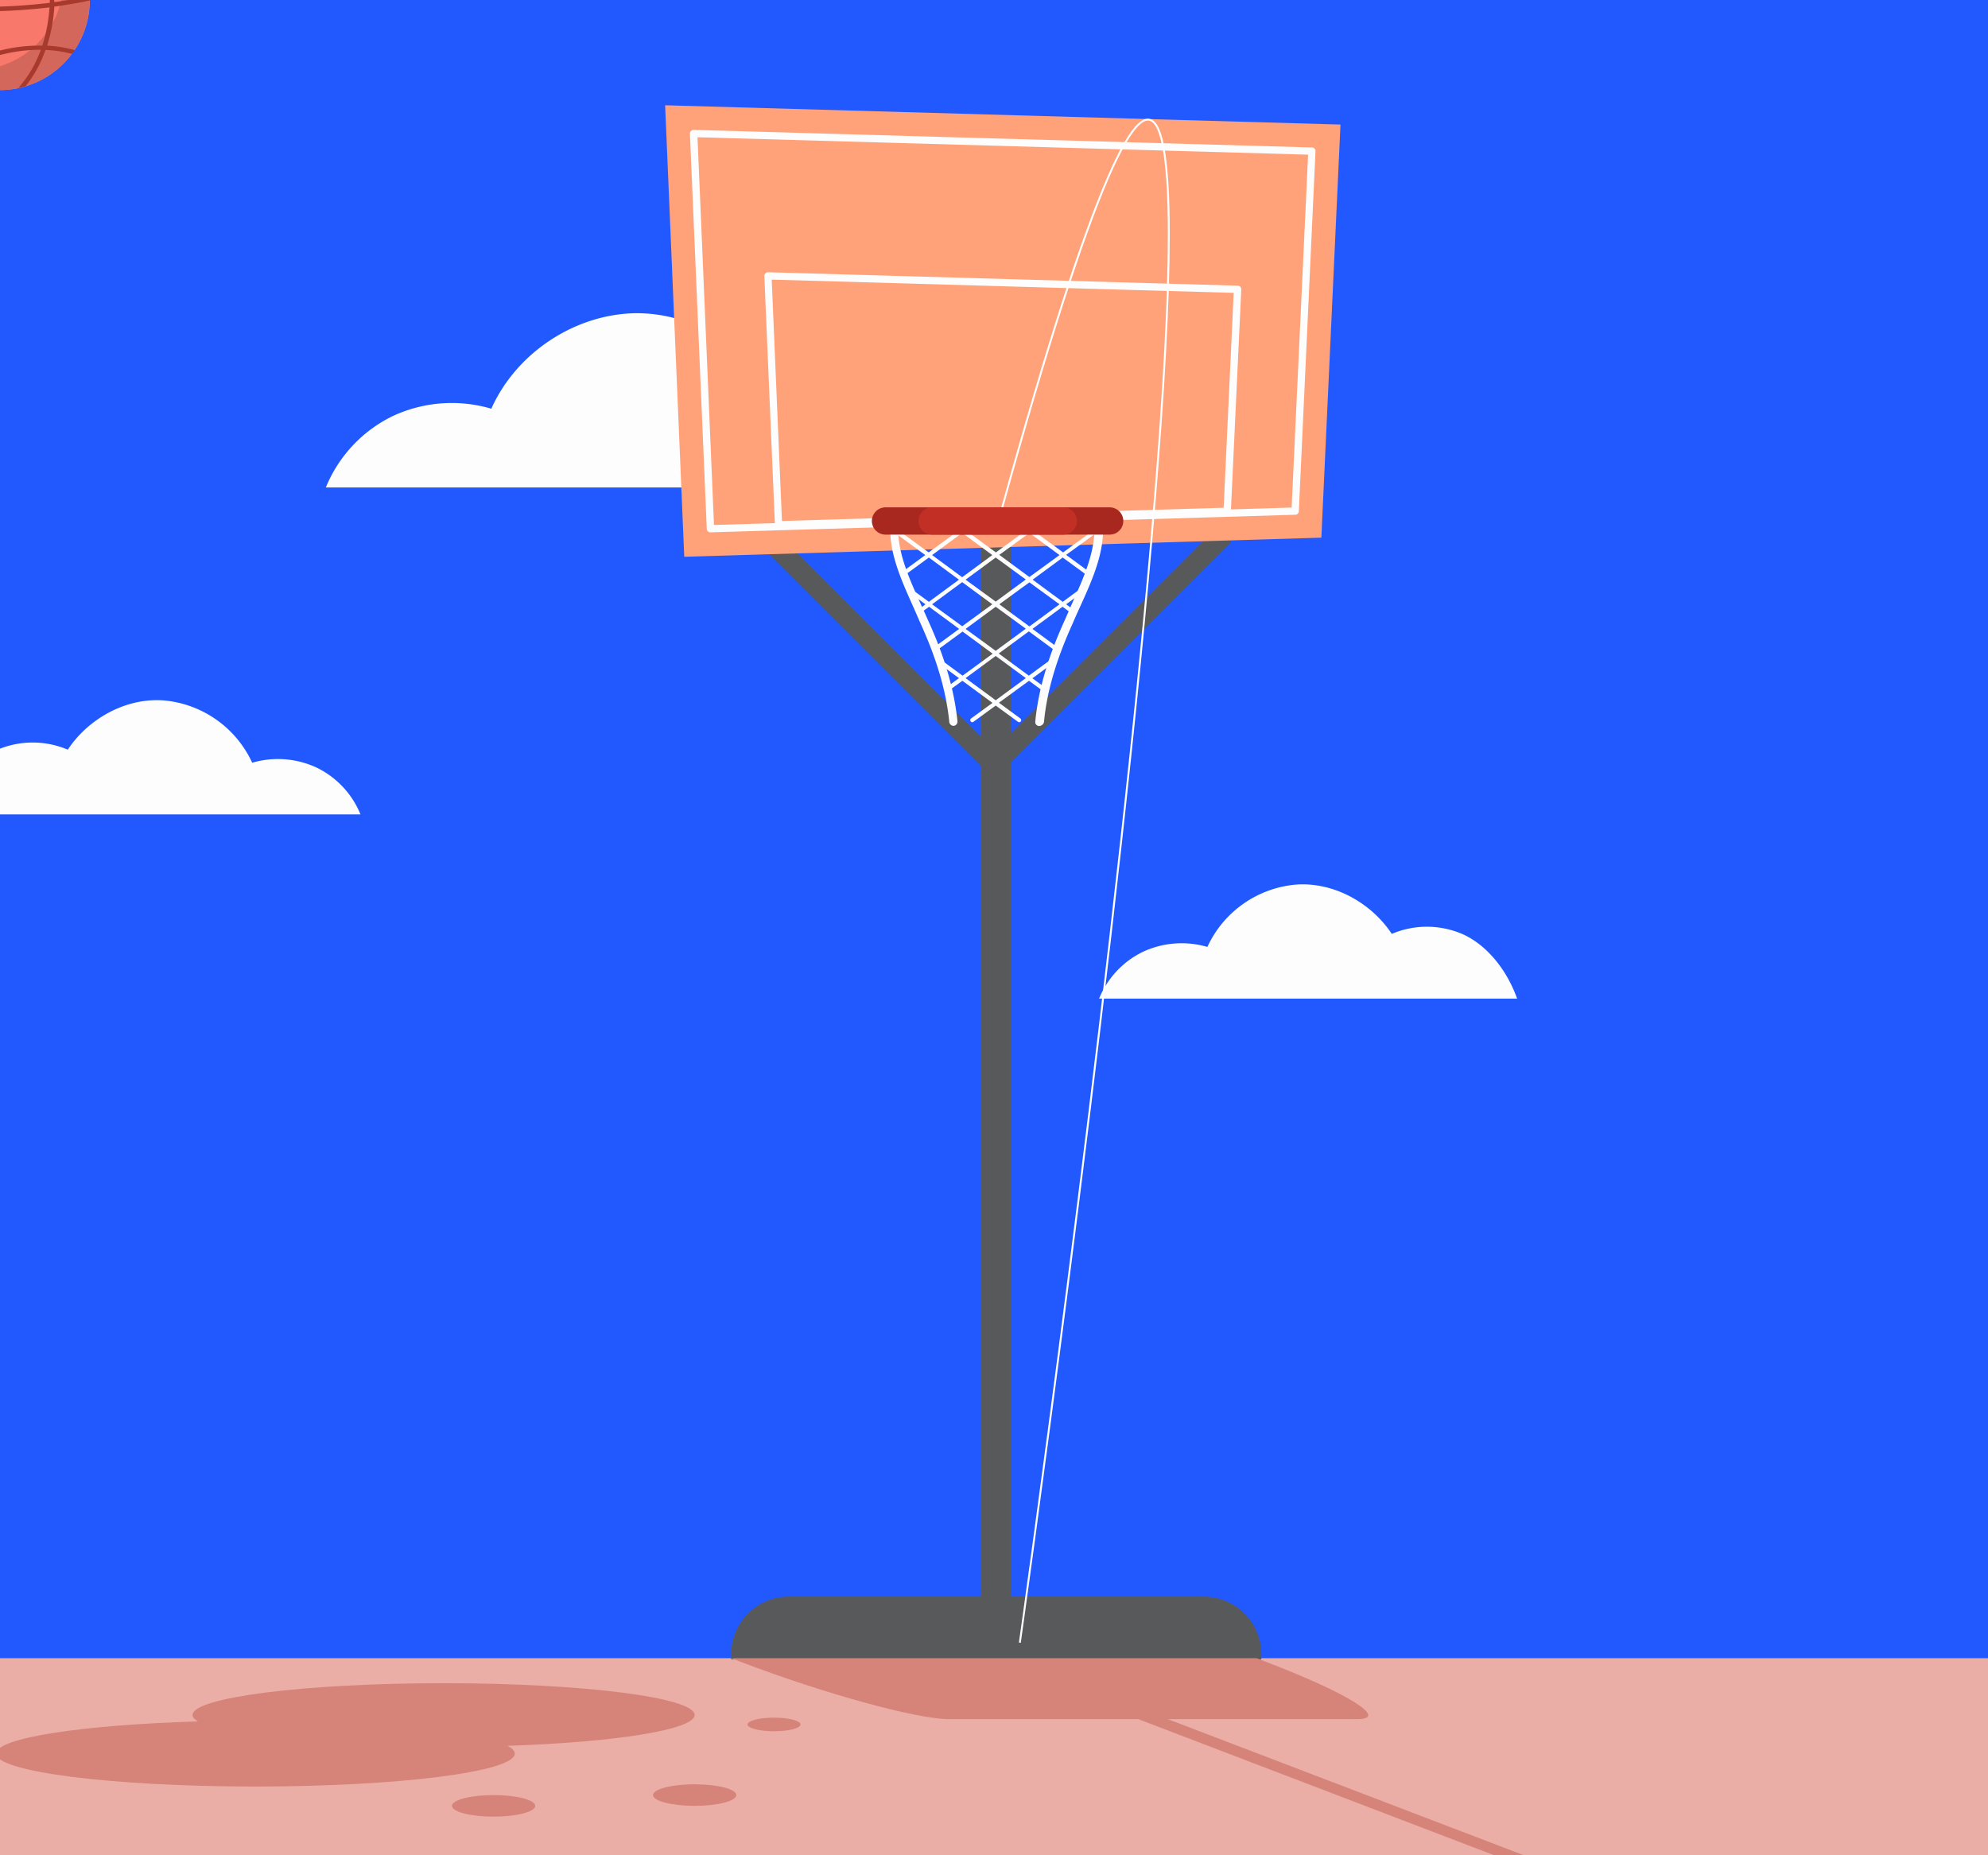 <svg xmlns="http://www.w3.org/2000/svg" viewBox="0 0 1050 980"><defs><style>.cls-1{fill:#2159ff;}.cls-2{fill:#fdfdfd;}.cls-3{fill:#ebaea6;}.cls-4{fill:#d6847a;}.cls-5{fill:#58595b;}.cls-6{fill:#ffa279;}.cls-7{fill:#f8786b;}.cls-8{fill:#d4675c;}.cls-9{fill:#a83a2d;}.cls-10{fill:none;stroke:#fff;stroke-miterlimit:10;}.cls-11{fill:#a82820;}.cls-12{fill:#c22f25;}</style></defs><title>basket</title><g id="Calque_1" data-name="Calque 1"><g id="Layer_1" data-name="Layer 1"><rect class="cls-1" x="-350" width="1400" height="980"/><path class="cls-2" d="M464.1,205.1a72.25,72.25,0,0,0-55.9.3c-16.8-25.4-47.4-42.2-77.7-39.7s-58.6,22.4-71,50.2a73.77,73.77,0,0,0-52.1,3.9,72.23,72.23,0,0,0-35.3,37.7H509.3C499.5,231,481.7,212.5,464.1,205.1Z"/><path class="cls-2" d="M771.7,493.1a47.4,47.4,0,0,0-36.6.2c-11-16.6-31-27.6-50.9-26a56.92,56.92,0,0,0-46.5,32.9,48.41,48.41,0,0,0-34.1,2.6,47.23,47.23,0,0,0-23.1,24.7H801.3C795,510,783.3,497.9,771.7,493.1Z"/><path class="cls-2" d="M-.8,395.8a47.4,47.4,0,0,1,36.6.2c11-16.6,31-27.6,50.9-26a56.92,56.92,0,0,1,46.5,32.9,48.41,48.41,0,0,1,34.1,2.6,47.23,47.23,0,0,1,23.1,24.7H-30.4C-24,412.8-12.4,400.6-.8,395.8Z"/><rect class="cls-3" x="-350" y="875.9" width="1400" height="104.1"/><path class="cls-4" d="M366.9,905.9c0-9.3-59.4-16.8-132.6-16.8s-132.6,7.5-132.6,16.8c0,1.2,1,2.3,2.8,3.4-61,1.8-106.6,8.7-106.6,17,0,9.6,61.3,17.4,137,17.4s137-7.8,137-17.4c0-1.4-1.3-2.8-3.9-4.1C324.9,920.3,366.9,913.7,366.9,905.9Z"/><polygon class="cls-5" points="650.5 286.2 642.8 278.4 534.1 387.1 534.1 211.4 518.3 211.4 518.3 389.3 407.5 278.6 399.8 286.3 518.3 404.8 518.3 854.5 534.1 854.5 534.1 402.6 650.5 286.2"/><polygon class="cls-6" points="697.9 284 361.4 294.1 351.3 55.6 708 65.8 697.9 284"/><path class="cls-2" d="M375.2,281.2a1.88,1.88,0,0,1-1.9-1.8L364.4,70.6a1.82,1.82,0,0,1,.6-1.4,2,2,0,0,1,1.4-.6l326.5,9.3a2,2,0,0,1,1.4.6,1.87,1.87,0,0,1,.5,1.4L686,270.1a1.88,1.88,0,0,1-1.9,1.8l-308.9,9.3ZM368.4,72.5l8.7,204.8,305.1-9.2,8.7-186.4Z"/><path class="cls-2" d="M411.2,279.1a1.88,1.88,0,0,1-1.9-1.8l-5.6-131.5a1.82,1.82,0,0,1,.6-1.4,2,2,0,0,1,1.4-.6l248,7.1a2,2,0,0,1,1.4.6,1.87,1.87,0,0,1,.5,1.4l-5.5,117.3a1.88,1.88,0,0,1-1.9,1.8l-237,7.1Zm-3.6-131.4L413,275.2l233.3-7,5.3-113.5Z"/><path class="cls-5" d="M666.2,876.5h-280v-2.8a30.34,30.34,0,0,1,30.3-30.3H635.9a30.34,30.34,0,0,1,30.3,30.3Z"/><path class="cls-4" d="M616.8,908.1h100c17.1,0-4.5-13.6-48.2-30.3l-4.9-1.9H386.2l4.9,1.9c43.7,16.7,93,30.3,110.1,30.3h100l188,71.9h15.7Z"/><ellipse class="cls-4" cx="260.7" cy="953.9" rx="22" ry="5.7"/><ellipse class="cls-4" cx="366.9" cy="948.2" rx="22" ry="5.7"/><ellipse class="cls-4" cx="408.8" cy="910.9" rx="14" ry="3.6"/></g></g><g id="Calque_2" data-name="Calque 2"><circle class="cls-7" cx="-0.15" r="47.6"/><path class="cls-8" d="M21.15-42.5a47.49,47.49,0,0,1,12.4,32,47.59,47.59,0,0,1-47.6,47.6A46.89,46.89,0,0,1-35.45,32,47.43,47.43,0,0,0-.25,47.6,47.59,47.59,0,0,0,47.35,0,47.4,47.4,0,0,0,21.15-42.5Z"/><path class="cls-9" d="M28.55-1.5a82.55,82.55,0,0,0-2.7-21.4,70.65,70.65,0,0,0,13.3-3.9c-.5-.7-.9-1.3-1.4-2a69.57,69.57,0,0,1-12.5,3.5,71.76,71.76,0,0,0-8.8-19.4c-1.2-.5-2.5-.8-3.7-1.2a65.2,65.2,0,0,1,10.2,21,89.94,89.94,0,0,1-13.9,1.1c-15.9,0-30.5-4.3-41.3-11.4a13.65,13.65,0,0,0-1.7,1.7c11.3,7.5,26.4,12.1,43.1,12.1a87.18,87.18,0,0,0,14.6-1.2,83.31,83.31,0,0,1,2.6,21c0,1,0,2.1-.1,3.1A293.82,293.82,0,0,1-9.65,3.6a284.28,284.28,0,0,1-37.9-2.4c0,.8.1,1.6.1,2.4A287.16,287.16,0,0,0-9.65,6a294.57,294.57,0,0,0,35.8-2.1,85.14,85.14,0,0,1-3.8,20.2,84.79,84.79,0,0,0-26.3,3.7,83.73,83.73,0,0,0-23.3,11.1c.7.5,1.4,1,2.1,1.4A83.39,83.39,0,0,1-3.25,30a83.84,83.84,0,0,1,24.8-3.7A61.71,61.71,0,0,1,9.65,46.5c1.3-.3,2.6-.6,3.9-1A63.75,63.75,0,0,0,24,26.4a63.92,63.92,0,0,1,14.1,2.1c.5-.7,1-1.3,1.5-2a69.46,69.46,0,0,0-14.7-2.4,84.51,84.51,0,0,0,3.8-20.6c6.6-.9,13-2,19.1-3.3V-.1a14.77,14.77,0,0,0-.1-2.1q-9,1.95-18.9,3.3A5.65,5.65,0,0,1,28.55-1.5Z"/></g><g id="Calque_3" data-name="Calque 3"><path class="cls-10" d="M538.65,867.7S721.73-426.44,529.35,268"/></g><g id="Calque_4" data-name="Calque 4"><path class="cls-2" d="M548.9,383.5h-.2a2.09,2.09,0,0,1-1.9-2.4c1.6-16.7,6.8-34.3,15.7-53.8,1.3-2.9,2.6-6,3.9-8.9,6.1-13.6,12.4-27.6,11.5-41.1H474.5c-.9,13.5,5.4,27.6,11.5,41.1,1.3,2.9,2.7,5.9,4,8.9,8.9,19.4,14,37,15.7,53.7a2.23,2.23,0,0,1-1.9,2.4,2.29,2.29,0,0,1-2.4-1.9c-1.6-16.2-6.6-33.3-15.3-52.4-1.3-3-2.6-6-3.9-8.9-6.6-14.8-13.5-30-11.7-45.3a2.17,2.17,0,0,1,2.2-1.9H580.1a2.25,2.25,0,0,1,2.2,1.9c1.8,15.3-5,30.6-11.7,45.3-1.3,2.9-2.7,5.9-3.9,8.8-8.7,19.1-13.8,36.2-15.3,52.4A2.72,2.72,0,0,1,548.9,383.5Z"/><path class="cls-2" d="M580.2,279.8c0-.1-.1-.2-.1-.3a1,1,0,0,0-1.5-.2l-17.1,12.5-17.1-12.5a1.05,1.05,0,0,0-1.3,0L526,291.8l-17.1-12.5a1.05,1.05,0,0,0-1.3,0l-17.1,12.5-17.1-12.5a1.07,1.07,0,0,0-1.1-.1v2l16.4,12-11.9,8.7c.3.7.5,1.4.8,2.1l13-9.5,15.9,11.7-15.9,11.7-10.5-7.7c.6,1.3,1.1,2.6,1.7,3.9l7,5.1-3.5,2.6c.3.7.6,1.3.9,2l4.5-3.3,15.9,11.7-12.8,9.4c.3.7.5,1.4.8,2.1l13.8-10.1,15.9,11.7-15.9,11.6L496,347.8l1.2,3.6,9.3,6.8-6.1,4.5a18.91,18.91,0,0,1,.5,2.3l7.4-5.4,15.9,11.7-11.3,8.2a1.12,1.12,0,0,0,.6,2h0a1.07,1.07,0,0,0,.6-.2l11.8-8.6,11.8,8.6a1.42,1.42,0,0,0,.6.2h0a1.1,1.1,0,0,0,.6-2l-11.3-8.3,15.9-11.6,7.9,5.8a18.91,18.91,0,0,0,.5-2.3l-6.6-4.8,10-7.4,1.2-3.6-13.1,9.6-15.9-11.7,15.9-11.7L557.7,344c.3-.7.5-1.4.8-2.1l-13.2-9.7,15.9-11.7,4.9,3.6c.3-.7.6-1.3.9-2l-3.9-2.9,7.8-5.7c.6-1.3,1.1-2.6,1.7-3.9l-11.3,8.3-15.9-11.7,15.9-11.7,13.4,9.8c.3-.7.5-1.4.8-2.1l-12.4-9.1L579.7,281a1,1,0,0,0,.4-.5A1.49,1.49,0,0,0,580.2,279.8Zm-54.3,14.7,15.9,11.6-15.9,11.7L510,306.2Zm-33.6-1.3,15.9-11.7,15.9,11.7-15.9,11.7Zm0,26,15.9-11.7,15.9,11.7-15.9,11.6Zm49.5,39-15.9,11.7L510,358.2l15.9-11.7Zm-15.9-14.4L510,332.2l15.9-11.7,15.9,11.6Zm33.7-24.6-15.9,11.7-15.9-11.7,15.9-11.6Zm-15.9-14.4-15.9-11.7,15.9-11.6,15.9,11.7Z"/><path class="cls-11" d="M586.1,268H467.7a7.2,7.2,0,0,0,0,14.4H586.1a7.2,7.2,0,1,0,0-14.4Z"/><path class="cls-12" d="M561.6,268H492.3a7.2,7.2,0,0,0,0,14.4h69.3a7.2,7.2,0,1,0,0-14.4Z"/></g></svg>